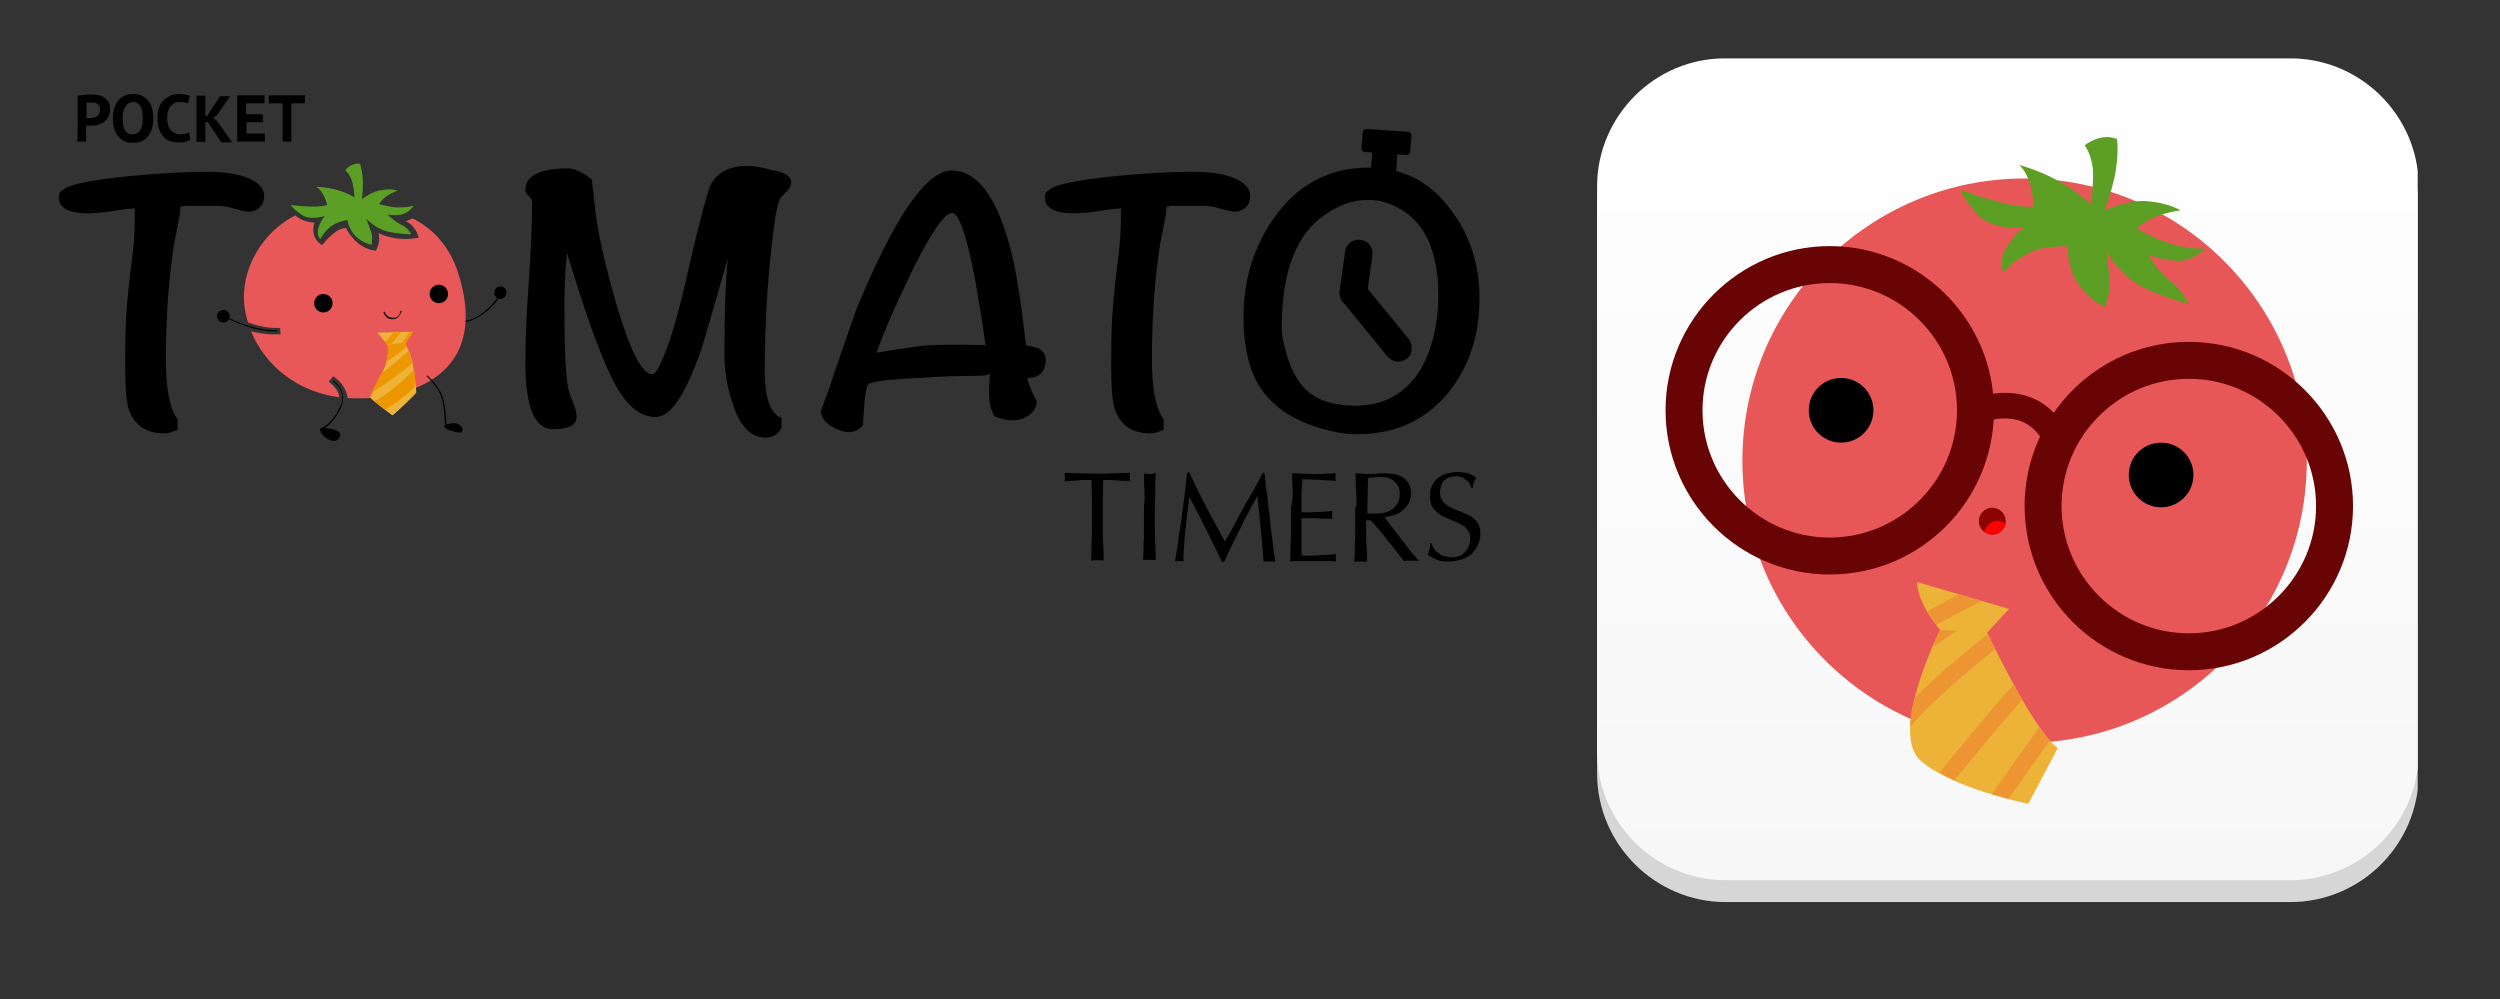 <?xml version="1.0" encoding="utf-8"?>
<!-- Generator: Adobe Illustrator 18.0.0, SVG Export Plug-In . SVG Version: 6.00 Build 0)  -->
<!DOCTYPE svg PUBLIC "-//W3C//DTD SVG 1.1//EN" "http://www.w3.org/Graphics/SVG/1.1/DTD/svg11.dtd">
<svg version="1.1" id="Layer_1" xmlns="http://www.w3.org/2000/svg" xmlns:xlink="http://www.w3.org/1999/xlink" x="0px" y="0px"
	 viewBox="0 312 595.3 238" enable-background="new 0 312 595.3 238" xml:space="preserve">
<rect x="0" y="312" width="595.3" height="238" fill="#333333" stroke="none"/>
<g>
	<g>
		<g>
			<g>
				<g>
					<g>
						<path d="M62.9,358.7c0,1-0.3,2-1,2.6c-0.7,0.7-1.6,1.1-2.6,1.1c-0.6,0-1.7-0.2-3.4-0.7c-1.6-0.5-3-0.7-4.1-0.7
							c-2.9,0-5.3,0-7,0c-1,0-1.5,0.1-1.7,0.2s-0.2,0.7-0.3,1.8c-0.2,1.5-0.7,3.8-1.3,6.8c-1.3,8.2-2,17.4-2,27.7
							c0,7,0.9,11.8,2.8,14.4v2.4c-1.3,0.6-2.3,0.9-3.1,0.9c-4.3,0-7.1-1.8-8.5-5.6c-0.6-1.8-0.9-5.3-0.9-10.5
							c0-6,0.1-10.6,0.4-13.9c0.1-1.5,0.4-4.9,1.1-10.5c0.6-4.3,0.8-7.7,0.8-10.5v-2.6c-1,0.1-2.8,0.2-5.5,0.7
							c-2.3,0.3-4,0.5-5.5,0.5c-4.7,0-7.1-1.3-7.1-3.7c0-1,0.3-1.6,1-1.8c1-1.3,6.3-2.4,16-3.4c7.5-0.7,13.5-1,18.2-1
							c3.2,0,6.1,0.3,8.5,1C61.2,355,62.9,356.6,62.9,358.7z"/>
						<path d="M188.4,355.3c0,0.8-0.3,1.5-0.9,2.1c-1,1-1.5,1.5-1.6,1.6c-0.4,0.6-0.8,2.2-1.3,4.7c-1.7,12.3-2.5,24.4-2.5,36.4
							c0,6.8,1.4,10.5,4,11.4v2.4c-0.8,1.5-2.1,2.3-3.8,2.3c-3.4,0-6.1-2.6-7.8-8c-1.3-3.8-2-7.7-2-11.8c0-9.1,0.2-16.7,0.8-22.8
							c-2.1,7.1-4,14.1-6.2,21.3c-3.8,11-7.4,16.4-11,16.4c-4,0-7.5-3.2-10.6-9.7c-2.9-5.9-6.3-15.6-10.5-29.4
							c-0.4,4-0.6,8.3-0.6,12.5c0,8.9,0.2,15.3,0.8,19.2c0.1,0.7,0.4,1.8,1.1,3.5c0.7,1.6,1,2.9,1,3.8c0,2-1.8,3-5.6,3
							c-4.4,0-6.6-5.3-6.6-15.8c0-4.3,0.2-10.7,0.8-19.1c0.6-8.5,0.8-14.8,0.8-19.1c0-0.5-0.2-1-0.8-1.5c-0.6-0.6-0.8-1-0.8-1.5
							c0-3.3,3.4-5.1,10.2-5.1c1.5,0,3.4,0.9,5.6,2.6c0.2,1.8,0.6,4.7,1,8.5c0.7,5.3,2.3,12.3,4.8,21c3.3,11.3,6.2,16.9,8.6,16.9
							c0.6,0,1.3-0.9,2.1-2.8c1.7-3.6,3.3-8.7,4.9-15.2c1.3-5.2,2.4-10.5,3.7-15.7c0.6-2.4,1.5-6,2.9-10.7c1.5-3.4,4.4-5.2,9-5.2
							c1.6,0,3.6,0.3,5.9,1C187,353,188.4,354.1,188.4,355.3z"/>
						<path d="M249,397.6c0,2.9-1.5,4.4-4.4,4.4c0.3,1.4,1,3.2,2.3,5.6c-0.1,1.3-0.7,2.4-1.8,3.2c-1.1,0.8-2.5,1.3-4,1.3
							c-1.3,0-2.6-0.3-4.3-1c-0.9-1.5-1.3-3.4-1.3-5.6c0-0.6,0-1.3,0.1-2.4c0.1-1,0.1-1.8,0.1-2.3c0,0.4-1.1,0.7-3.3,0.7
							c-3.8,0-8.3,0.1-13.5,0.5c-7.5,0.3-11.5,0.9-12.1,1.5c-0.7,0.7-1,3.9-1.3,9.7c-0.9,1.1-2.1,1.7-3.3,1.7
							c-1.5,0-2.9-0.6-4.4-1.5c-1.5-1-2.3-2.2-2.3-3.4c0-0.4,0.7-2.1,1.8-5.1c1.4-4.3,3.6-10.7,6.6-19.2
							c9.1-22.1,16.7-33.1,22.7-33.1c5.9,0,10.5,5.9,13.7,17.5c1.5,5.2,2.8,13.2,4,24.1c1.8,0.3,2.9,0.7,3.3,0.9
							C248.4,395.7,249,396.5,249,397.6z M234.7,394.2c-3-21-5.7-31.5-8-31.5c-1.8,0-5.2,4.9-10,14.8c-3.4,7.1-6.1,13.2-8,18.5
							c2.2-0.4,5.4-0.9,9.7-1.5C222.2,394,227.6,394,234.7,394.2z"/>
						<path d="M297.7,358.7c0,1-0.3,2-1,2.6c-0.7,0.7-1.6,1.1-2.6,1.1c-0.6,0-1.7-0.2-3.4-0.7c-1.6-0.5-3-0.7-4.1-0.7
							c-2.9,0-5.3,0-7,0c-1,0-1.5,0.1-1.7,0.2c-0.1,0.1-0.2,0.7-0.3,1.8c-0.2,1.5-0.7,3.8-1.3,6.8c-1.3,8.2-2,17.4-2,27.7
							c0,7,0.9,11.8,2.8,14.4v2.4c-1.3,0.6-2.3,0.9-3.1,0.9c-4.3,0-7.1-1.8-8.5-5.6c-0.6-1.8-0.9-5.3-0.9-10.5
							c0-6,0.1-10.6,0.4-13.9c0.1-1.5,0.4-4.9,1.1-10.5c0.6-4.3,0.8-7.7,0.8-10.5v-2.6c-1,0.1-2.8,0.2-5.5,0.7
							c-2.3,0.3-4,0.5-5.5,0.5c-4.7,0-7.1-1.3-7.1-3.7c0-1,0.3-1.6,1-1.8c1-1.3,6.3-2.4,16-3.4c7.5-0.7,13.5-1,18.2-1
							c3.2,0,6.1,0.3,8.5,1C295.9,355,297.7,356.6,297.7,358.7z"/>
						<path d="M352.3,383.1c0,8.7-2.4,16-7.2,22.1c-5.4,6.8-12.7,10.2-22.1,10.2c-2.6,0-5.4-0.5-8.5-1.4c-6.8-2-11.6-5.3-14.6-10
							c-2.5-4-3.8-9.6-3.8-16.4c0-8.9,2.4-16.8,7.2-23.6c5.5-7.9,13.1-12.1,22.6-12.1c8.3,0,14.9,3.5,19.9,10.5
							C350.2,368.4,352.3,375.3,352.3,383.1z M342.5,382.3c0-12.5-4.6-20-13.7-22.4c-1-0.2-2.1-0.3-3.2-0.3c-3.8,0-7.6,1.5-11.4,4.5
							c-6,4.8-9,13.5-9,26.1c0,1.1,0.2,2.8,0.8,4.8c1.1,4.6,2.9,7.9,5.2,10c2.6,2.4,6.5,3.6,11.6,3.6c6.9,0,12.1-3,15.7-9
							C341.1,394.8,342.5,389.1,342.5,382.3z"/>
					</g>
					<path d="M321.8,385L321.8,385c-1.8-0.2-3-1.8-2.8-3.7l1.3-9.4c0.2-1.8,1.8-3,3.7-2.8l0,0c1.8,0.2,3,1.8,2.8,3.7l-1.3,9.4
						C325.3,384,323.7,385.3,321.8,385z"/>
					<path d="M335,397.4L335,397.4c-1.4,1.1-3.4,0.9-4.6-0.5l-10.7-13.1c-1.1-1.4-0.9-3.4,0.5-4.6l0,0c1.4-1.1,3.4-0.9,4.6,0.5
						l10.7,13.1C336.5,394.3,336.4,396.4,335,397.4z"/>
					<g>
						<path d="M259.9,426.3c-0.5,0-1,0-1.6,0c-0.6,0-1.1,0-1.7,0.1c-0.6,0-1.1,0.1-1.6,0.1c-0.6,0.1-1,0.1-1.5,0.1
							c0.1-0.3,0.1-0.7,0.1-1c0-0.2-0.1-0.6-0.1-1c1.3,0,2.6,0.1,3.9,0.1s2.6,0.1,3.9,0.1s2.6,0,3.9-0.1c1.3,0,2.6-0.1,3.9-0.1
							c-0.1,0.4-0.1,0.7-0.1,1c0,0.2,0.1,0.6,0.1,1c-0.4-0.1-0.9-0.1-1.5-0.1c-0.6,0-1-0.1-1.6-0.1c-0.6,0-1.1-0.1-1.7-0.1
							s-1.1,0-1.6,0c-0.1,2.1-0.1,4.1-0.1,6.3v5.2c0,1.3,0,2.6,0.1,3.9c0.1,1.3,0.1,2.5,0.1,3.8c-0.5-0.1-1-0.1-1.5-0.1
							s-1,0-1.5,0.1c0.1-1.3,0.1-2.5,0.1-3.8c0.1-1.3,0.1-2.6,0.1-3.9v-5.2C260,430.5,260,428.4,259.9,426.3z"/>
						<path d="M272.5,428.6c-0.1-1.3-0.1-2.6-0.1-3.9c0.2,0,0.5,0.1,0.7,0.1c0.2,0,0.5,0.1,0.7,0.1c0.2,0,0.5,0,0.7-0.1
							c0.2,0,0.5-0.1,0.7-0.1c-0.1,1.3-0.1,2.6-0.1,3.9s-0.1,2.6-0.1,3.9v5.2c0,1.3,0,2.6,0.1,3.9c0.1,1.3,0.1,2.5,0.1,3.8
							c-0.5-0.1-1-0.1-1.5-0.1s-1,0-1.5,0.1c0.1-1.3,0.1-2.5,0.1-3.8c0.1-1.3,0.1-2.6,0.1-3.9v-5.2
							C272.6,431.2,272.6,430,272.5,428.6z"/>
						<path d="M287.2,432.7c1.4,2.6,2.9,5.4,4.5,8.3c0.1-0.4,0.5-0.9,0.9-1.6c0.4-0.7,0.8-1.5,1.3-2.4c0.5-0.9,1-2,1.6-3
							c0.6-1,1.1-2.2,1.8-3.2c0.6-1.1,1.3-2.2,1.8-3.2c0.6-1,1.1-2.1,1.6-3h0.4c0.2,2,0.4,3.8,0.7,5.6c0.1,1.8,0.4,3.6,0.6,5.3
							c0.1,1.7,0.4,3.5,0.6,5.2s0.4,3.4,0.7,5.1c-0.2-0.1-0.5-0.1-0.7-0.1c-0.2,0-0.5,0-0.7,0s-0.5,0-0.7,0c-0.2,0-0.5,0-0.7,0.1
							c-0.2-2.6-0.4-5.3-0.7-7.8c-0.2-2.5-0.5-5.2-0.8-7.7h-0.1c-1.4,2.5-2.8,5.1-4,7.6c-1.3,2.5-2.6,5.2-3.8,7.9H291
							c-1.3-2.5-2.4-5.1-3.8-7.7c-1.3-2.5-2.6-5.2-4-7.8l0,0c-0.1,1.3-0.3,2.6-0.5,4c-0.1,1.5-0.3,2.9-0.5,4.3
							c-0.1,1.4-0.2,2.8-0.3,4c-0.1,1.3-0.1,2.3-0.1,3.1c-0.3-0.1-0.7-0.1-1-0.1s-0.7,0-1,0.1c0.2-1.6,0.6-3.3,0.8-5.2
							c0.2-1.8,0.6-3.7,0.8-5.4c0.2-1.8,0.5-3.7,0.7-5.4c0.2-1.8,0.4-3.5,0.6-5.2h0.5C284.4,427.2,285.8,430,287.2,432.7z"/>
						<path d="M307.8,428.6c-0.1-1.3-0.1-2.6-0.1-3.9c0.9,0,1.8,0.1,2.6,0.1c0.9,0,1.8,0.1,2.6,0.1s1.8,0,2.6-0.1
							c0.9,0,1.8-0.1,2.6-0.1c-0.1,0.3-0.1,0.6-0.1,0.9s0,0.6,0.1,0.9c-0.7,0-1.3-0.1-1.8-0.1s-1.1-0.1-1.7-0.1
							c-0.6-0.1-1.3-0.1-2-0.1c-0.7,0-1.5-0.1-2.5-0.1c0,0.7-0.1,1.3-0.1,1.8s-0.1,1.3-0.1,2.1s0,1.5,0,2.3c0,0.7,0,1.3,0,1.7
							c0.9,0,1.7,0,2.4,0c0.7,0,1.4-0.1,2-0.1c0.6,0,1.1-0.1,1.6-0.1s1-0.1,1.4-0.1c-0.1,0.3-0.1,0.7-0.1,1c0,0.3,0,0.6,0.1,0.9
							c-0.5-0.1-1.1-0.1-1.8-0.1c-0.7,0-1.4-0.1-2.1-0.1s-1.4,0-2,0c-0.6,0-1.1,0-1.5,0c0,0.1,0,0.4,0,0.6c0,0.2,0,0.5,0,0.8v1.1
							v1.8c0,1.1,0,2.1,0,2.9c0,0.7,0,1.3,0.1,1.7c0.7,0,1.4,0,2.1,0c0.7,0,1.5,0,2.3-0.1c0.7,0,1.5-0.1,2.1-0.1
							c0.7-0.1,1.3-0.1,1.7-0.2c0,0.1-0.1,0.3-0.1,0.5c0,0.1,0,0.3,0,0.5c0,0.3,0,0.6,0.1,0.8c-0.9-0.1-1.8-0.1-2.6-0.1
							c-0.9,0-1.8,0-2.8,0c-1,0-1.8,0-2.8,0c-1,0-1.8,0-2.8,0.1c0.1-1.3,0.1-2.6,0.1-3.8c0.1-1.3,0.1-2.6,0.1-3.9v-5.2
							C307.9,431.2,307.8,429.9,307.8,428.6z"/>
						<path d="M323,432.5c0-1.3,0-2.6-0.1-3.9c-0.1-1.3-0.1-2.6-0.1-3.9c0.6,0,1.1,0.1,1.7,0.1s1.1,0.1,1.7,0.1s1.1,0,1.7-0.1
							c0.6-0.1,1.1-0.1,1.7-0.1c0.8,0,1.6,0.1,2.4,0.2c0.7,0.1,1.5,0.4,2.1,0.8c0.6,0.4,1,0.9,1.4,1.5c0.3,0.6,0.5,1.4,0.5,2.3
							c0,1-0.2,1.8-0.7,2.5c-0.4,0.7-1,1.3-1.5,1.7c-0.7,0.5-1.3,0.8-2.1,1c-0.7,0.2-1.4,0.4-2,0.5c0.2,0.3,0.6,0.7,1,1.3
							c0.4,0.6,0.9,1.1,1.4,1.8c0.5,0.7,1,1.3,1.6,2.1c0.6,0.7,1.1,1.4,1.6,2.1c0.5,0.7,1,1.3,1.5,1.8c0.5,0.6,0.8,1,1.1,1.3
							c-0.3-0.1-0.6-0.1-0.9-0.1s-0.6,0-0.9,0c-0.2,0-0.6,0-0.9,0c-0.3,0-0.6,0-0.9,0.1c-0.3-0.4-0.7-1-1.4-1.8
							c-0.7-0.8-1.3-1.8-2.1-2.6c-0.7-1-1.5-2-2.3-2.9c-0.8-1-1.5-1.8-2.1-2.4h-1.1v2.2c0,1.3,0,2.6,0.1,3.9
							c0.1,1.3,0.1,2.5,0.1,3.8c-0.5-0.1-1-0.1-1.5-0.1s-1,0-1.5,0.1c0.1-1.3,0.1-2.5,0.1-3.8c0.1-1.3,0.1-2.6,0.1-3.9v-5.4H323z
							 M325.5,434.2c0.2,0.1,0.6,0.1,0.9,0.1c0.3,0,0.7,0,1.1,0c0.7,0,1.3-0.1,2-0.2s1.3-0.4,1.8-0.7c0.6-0.3,1-0.8,1.4-1.4
							c0.4-0.6,0.6-1.4,0.6-2.3c0-0.8-0.1-1.5-0.4-2c-0.3-0.5-0.7-0.9-1.1-1.3c-0.5-0.3-1-0.5-1.5-0.7c-0.6-0.1-1-0.1-1.6-0.1
							c-0.7,0-1.3,0-1.8,0.1c-0.5,0-0.9,0.1-1.1,0.1c-0.1,1.1-0.1,2.2-0.1,3.2c0,1-0.1,2.2-0.1,3.2v1.8h0V434.2z"/>
						<path d="M341.5,442.7c0.2,0.4,0.6,0.7,1,1c0.4,0.3,0.8,0.6,1.4,0.7c0.5,0.1,1.1,0.3,1.8,0.3c0.7,0,1.3-0.1,1.8-0.3
							c0.6-0.2,1-0.6,1.4-1c0.4-0.4,0.7-0.9,0.9-1.4c0.1-0.6,0.3-1.1,0.3-1.7c0-0.9-0.2-1.6-0.7-2.2c-0.5-0.6-1-1-1.8-1.4
							c-0.7-0.3-1.5-0.7-2.3-1c-0.8-0.3-1.5-0.7-2.3-1.1c-0.7-0.5-1.3-1-1.8-1.7c-0.5-0.7-0.7-1.6-0.7-2.9c0-0.8,0.1-1.6,0.5-2.3
							c0.3-0.7,0.7-1.3,1.3-1.8c0.6-0.5,1.3-0.9,2.1-1.1c0.8-0.2,1.7-0.4,2.6-0.4c1,0,1.8,0.1,2.5,0.3c0.7,0.2,1.4,0.6,2,1
							c-0.1,0.3-0.3,0.7-0.5,1s-0.2,0.9-0.3,1.5h-0.3c-0.1-0.2-0.2-0.6-0.4-0.9c-0.1-0.3-0.4-0.7-0.7-0.9c-0.3-0.2-0.7-0.5-1-0.7
							c-0.4-0.1-0.9-0.3-1.5-0.3s-1,0.1-1.5,0.2s-0.9,0.4-1.3,0.7c-0.3,0.3-0.7,0.7-0.8,1.3c-0.1,0.5-0.3,1-0.3,1.5
							c0,1,0.2,1.7,0.7,2.3c0.5,0.6,1,1,1.8,1.4c0.7,0.4,1.5,0.7,2.3,1c0.8,0.3,1.5,0.7,2.3,1c0.7,0.4,1.3,1,1.8,1.6
							c0.5,0.7,0.7,1.5,0.7,2.6c0,0.9-0.1,1.8-0.5,2.6c-0.3,0.8-0.8,1.5-1.5,2.2c-0.7,0.7-1.4,1-2.4,1.4c-0.9,0.3-2,0.5-3.1,0.5
							c-1.3,0-2.3-0.1-3-0.5c-0.8-0.3-1.5-0.7-2-1.1c0.1-0.5,0.3-0.9,0.4-1.3c0.1-0.4,0.1-0.8,0.1-1.5h0.3
							C341,441.9,341.2,442.3,341.5,442.7z"/>
					</g>
					<g>
						<path d="M119.2,380.2c-0.8,0-1.5,0.7-1.5,1.5c0,0.6,0.3,1,0.7,1.3c-1.3,1.6-4.3,5.2-8.2,5.5v0.3c2.6-0.2,5.1-2.1,6.5-3.4
							c0.9-0.8,1.5-1.7,2-2.3c0.1,0,0.2,0.1,0.4,0.1c0.8,0,1.5-0.7,1.5-1.5C120.7,380.9,120,380.2,119.2,380.2z"/>
						<path fill="#E85858" d="M109.2,377.3c-2.2-7.1-6.6-11.1-10.9-13.3c-0.9,0.4-1.7,0.7-1.7,0.7c2.5,1,3.1,3.9,3.1,3.9
							c-5.6,1.1-9.6-1.1-9.6-1.1c0.7,2.1-0.6,4.2-0.6,4.2c-4.9-0.5-7.1-5.4-7.1-5.4c-2.6-0.1-5.7,4.1-5.7,4.1
							c-3.2-2.1-1.8-5.4-1.8-5.4c-2.5-0.1-3.9-1.1-4.6-1.7c-9.1,4.7-13.7,14.8-11.8,23.3c0.1,0.7,0.3,1.5,0.6,2.2
							c1.4,0.5,4.1,1.4,7.6,1.3l0.1,1.5c0,0-3.2,0.3-7-0.7c3.2,8,10.9,14.4,21,15.7c-0.1-1-0.7-2.3-2.5-3.7l1-1.3
							c0,0,2.9,1.5,3.5,5.2c2.4,0.1,5.2,0.1,7.8-0.2C107.4,404,114.4,394.1,109.2,377.3z"/>
						<circle cx="104.5" cy="382" r="2.2"/>
						<circle cx="77" cy="384.2" r="2.2"/>
						<path fill="#5C9F25" d="M95.5,365.5c-1.5-0.7-3.2-2.4-3.2-2.4s1.4,0.3,3.2,0c1.8-0.3,3-2.1,3-2.1s-1.5,0.4-3.6,0.4
							s-4.6-0.8-4.6-0.8c1-2.1,4.4-3.2,4.4-3.2s-1.5-0.6-4-0.1c-1.8,0.2-3.6,1.5-4.5,2.1c0.1-0.9,0.2-2.2,0.2-3.8
							c0-2.9-0.7-4.6-0.7-4.6c-2.1-0.3-3.5,1.5-3.5,1.5s0.9,0.7,1.5,2.3c0.4,1,0.7,2.9,0.7,4.2c-4.3-2.6-9.1-2.5-9.1-2.5
							c1.8,0.9,2.6,4.3,2.6,4.3c-2.5,0.9-8.6,0-8.6,0s0.1,0.6,2.3,2.2c2.2,1.7,5.8,0.4,5.8,0.4s-0.8,0.7-1.5,2.6
							c-0.7,2.1,0.4,3,0.4,2.9c0-0.1,0.9-1.7,2.4-2.9c1.6-1.3,4-1.6,4-1.6c1,5.1,5.8,5.9,5.8,5.9s0.1-1,0.1-2.1
							c-0.1-1-1.4-4.1-1.4-4.1s2.2,2.2,4.6,2.9s6.1,0.8,6.1,0.8S97.1,366.1,95.5,365.5z"/>
						<path d="M66,390.9v-0.3c-4.4,0.2-9.2-1.7-11.4-2.9c0-0.1,0.1-0.2,0.1-0.4c0-0.8-0.7-1.5-1.5-1.5c-0.8,0-1.5,0.7-1.5,1.5
							c0,0.9,0.7,1.5,1.5,1.5c0.6,0,1-0.3,1.3-0.8c2.1,1,6.5,2.9,10.7,2.9C65.5,390.9,65.8,390.9,66,390.9z"/>
						<path d="M81.2,409.1c1.8-4.2-1.8-6.5-1.8-6.5l-0.1,0.3c0,0,0.9,0.5,1.5,1.5c0.9,1.4,1,2.9,0.1,4.6c-1.5,3.3-3.6,4.6-4.2,4.9
							c-0.1,0-0.3,0-0.4,0.1c-0.3,0.1,0,1.4,1.5,2.4c1.5,1,2.9,0.7,3.2-0.7s-3-1.7-3-1.7s-0.2,0-0.6-0.1
							C78.3,413.3,79.9,411.9,81.2,409.1z"/>
						<path d="M109.1,413c-1-0.5-2.1-0.1-2.8,0.1c-0.1-1.3-0.2-4.2-0.8-6.3c-0.7-2.6-3.6-5.3-3.7-5.4l-0.2,0.2c0,0,2.9,2.6,3.6,5.3
							c0.6,2.1,0.7,5.3,0.8,6.3c-0.1,0.1-0.1,0.1-0.1,0.1c-0.8,0.8,2.9,1.8,3.8,1.7C110.2,414.9,110.6,413.8,109.1,413z"/>
						<g>
							<path d="M93.5,388C93.3,388,93.3,388,93.5,388c-1,0-1.6-0.5-1.8-0.9c-0.3-0.4-0.4-0.8-0.4-0.8l0.3-0.1c0,0.1,0.3,1.4,2,1.5
								c0.7,0,1.1-0.2,1.5-0.8c0.2-0.4,0.3-0.9,0.3-0.9l0.3,0.1C95.5,386.1,95.2,388,93.5,388z"/>
						</g>
						<g>
							<path fill="#EEB43A" d="M89.9,391.2l8.3-0.2c0,0-2.2,3.5-2.3,3.5s-3,0.4-3,0.4L89.9,391.2z"/>
							<path fill="#ED9700" d="M97.6,391l-2.6,3.6c0.6-0.1,1-0.1,1.1-0.1s2.3-3.5,2.3-3.5S97.6,391,97.6,391z"/>
							<polygon fill="#ED9700" points="91.7,393.4 92.7,394.6 95.5,391.1 93.7,391.2 							"/>
							<path fill="#EEB43A" d="M92.3,394.1c0,0,3.5-0.5,3.9-0.5c0.4,0,1.4,2.3,1.9,4.3c0.5,2,1.1,7.1,1,7.6
								c-0.1,0.4-5.4,5.3-5.6,5.4c-0.2,0-5.4-4-5.4-4.3c0-0.2,2.9-5.5,3.8-7.9C92.7,396.2,92.3,394.1,92.3,394.1z"/>
							<path fill="#ED9700" d="M96.9,394.5c-0.3-0.6-0.5-0.9-0.7-0.9c-0.4,0-3.9,0.5-3.9,0.5s0.3,1.9-0.4,4.2
								C93.2,397.4,95.5,395.7,96.9,394.5z"/>
							<path fill="#ED9700" d="M90.7,401c-0.7,1.6-1.7,3.5-2.3,4.6c2.5-1.6,7.9-5.3,9.7-7.1c-0.1-0.2-0.1-0.4-0.1-0.6
								c-0.2-0.7-0.5-1.6-0.7-2.4C96,396.8,93.1,399.3,90.7,401z"/>
							<path fill="#ED9700" d="M91.7,409.6c1.5-1,5.5-3.5,7.3-5.9c-0.1-1.1-0.3-2.4-0.4-3.6c-2,1.9-6.6,6.2-9.5,7.4
								C89.7,408,90.8,408.8,91.7,409.6z"/>
						</g>
					</g>
				</g>
			</g>
			<path d="M334.9,348.9l-9.9-0.7c-0.5,0-0.8-0.5-0.8-0.9l0.3-3.8c0-0.5,0.5-0.8,0.9-0.8l9.9,0.7c0.5,0,0.8,0.5,0.8,0.9l-0.3,3.8
				C335.7,348.6,335.4,348.9,334.9,348.9z"/>
			<path d="M331.6,355.3l-4.6-0.3c-0.4,0-0.7-0.3-0.7-0.7l0.6-7.7c0-0.4,0.3-0.7,0.7-0.7l4.6,0.3c0.4,0,0.7,0.3,0.7,0.7l-0.6,7.7
				C332.4,354.9,332.1,355.3,331.6,355.3z"/>
			<g>
				<path d="M18.5,334.8c0.4-0.1,1-0.1,1.5-0.2c0.5-0.1,1-0.1,1.6-0.1c0.5,0,1.1,0.1,1.6,0.1c0.6,0.1,1,0.3,1.5,0.5
					c0.4,0.3,0.8,0.7,1.1,1.1c0.3,0.5,0.4,1.1,0.4,1.8c0,0.7-0.1,1.3-0.4,1.8c-0.2,0.5-0.6,0.9-1,1.2c-0.4,0.3-0.9,0.5-1.4,0.7
					s-1,0.2-1.6,0.2c-0.1,0-0.1,0-0.2,0c-0.1,0-0.2,0-0.4,0s-0.2,0-0.4,0c-0.1,0-0.2,0-0.3,0v3.8h-2.1
					C18.5,345.8,18.5,334.8,18.5,334.8z M21.6,336.4c-0.2,0-0.4,0-0.6,0c-0.2,0-0.4,0-0.4,0.1v3.6c0.1,0,0.1,0,0.2,0
					c0.1,0,0.1,0,0.3,0c0.1,0,0.2,0,0.3,0c0.1,0,0.1,0,0.2,0c0.3,0,0.6,0,0.8-0.1c0.3-0.1,0.5-0.1,0.7-0.3s0.4-0.4,0.5-0.6
					c0.1-0.2,0.2-0.6,0.2-1c0-0.4-0.1-0.7-0.2-0.9c-0.1-0.2-0.3-0.4-0.5-0.5c-0.2-0.1-0.4-0.2-0.7-0.3
					C22.2,336.4,21.9,336.4,21.6,336.4z"/>
				<path d="M26.9,340.2c0-1.8,0.4-3.2,1.3-4.3c0.8-1,2-1.5,3.5-1.5c0.8,0,1.5,0.1,2.1,0.4s1.1,0.7,1.5,1.2c0.4,0.5,0.7,1.1,0.9,1.8
					c0.2,0.7,0.3,1.5,0.3,2.4c0,1.8-0.4,3.2-1.3,4.3s-2,1.5-3.5,1.5c-0.8,0-1.5-0.1-2.1-0.4c-0.6-0.3-1.1-0.7-1.5-1.2
					c-0.4-0.5-0.7-1.1-0.9-1.8C27,341.9,26.9,341.1,26.9,340.2z M29.2,340.2c0,0.6,0.1,1.1,0.1,1.5c0.1,0.4,0.2,0.9,0.4,1.2
					c0.2,0.4,0.4,0.6,0.7,0.8c0.3,0.2,0.7,0.3,1.1,0.3c0.7,0,1.4-0.3,1.8-0.9c0.4-0.6,0.7-1.5,0.7-2.9c0-0.5-0.1-1-0.1-1.5
					c-0.1-0.4-0.2-0.9-0.4-1.3c-0.2-0.4-0.4-0.6-0.7-0.8c-0.3-0.2-0.7-0.3-1.1-0.3c-0.7,0-1.4,0.3-1.8,1
					C29.4,338,29.2,338.9,29.2,340.2z"/>
				<path d="M45.3,345.3c-0.4,0.2-0.7,0.4-1.3,0.5c-0.5,0.1-1,0.1-1.6,0.1c-0.7,0-1.3-0.1-1.9-0.3s-1.1-0.5-1.5-1
					c-0.4-0.4-0.8-1-1.1-1.8c-0.3-0.7-0.4-1.6-0.4-2.6c0-1.1,0.1-2,0.4-2.7c0.3-0.7,0.7-1.3,1.2-1.8c0.5-0.4,1-0.7,1.6-1
					c0.6-0.2,1.2-0.3,1.8-0.3c0.7,0,1.2,0.1,1.6,0.1c0.4,0.1,0.8,0.2,1.1,0.3l-0.4,1.8c-0.2-0.1-0.5-0.2-0.9-0.2
					c-0.4-0.1-0.7-0.1-1.2-0.1c-0.9,0-1.5,0.3-2.1,1c-0.5,0.6-0.8,1.6-0.8,2.9c0,0.6,0.1,1.1,0.2,1.5c0.1,0.4,0.3,0.9,0.6,1.2
					c0.3,0.4,0.6,0.6,1,0.8c0.4,0.2,0.8,0.3,1.3,0.3c0.4,0,0.9-0.1,1.2-0.1c0.3-0.1,0.6-0.2,0.9-0.4L45.3,345.3z"/>
				<path d="M49.5,341.1h-0.6v4.7h-2.1v-11h2.1v4.9l0.5-0.2l3-4.6h2.4l-3.2,4.6l-0.9,0.6l0.9,0.6l3.7,5.2h-2.6L49.5,341.1z"/>
				<path d="M56.4,334.7H63v1.9h-4.4v2.6h4v1.9h-3.9v2.7h4.4v1.9h-6.6V334.7z"/>
				<path d="M72.6,336.6h-3.2v9.1h-2.1v-9.1H64v-1.9h8.6C72.6,334.7,72.6,336.6,72.6,336.6z"/>
			</g>
		</g>
	</g>
</g>
<g>
	<g>
		<path fill="#D6D6D6" d="M380.3,361.6v134.6c0,16.8,13.8,30.6,30.6,30.6h134.5c15.5,0,28.4-11.7,30.3-26.7V357.9
			c-1.9-15-14.8-26.7-30.3-26.7H410.9C394.1,331.1,380.3,344.9,380.3,361.6z"/>
	</g>
	<g>
		
			<linearGradient id="SVGID_1_" gradientUnits="userSpaceOnUse" x1="478.075" y1="320.317" x2="478.075" y2="515.985" gradientTransform="matrix(1 0 0 -1 0 841.871)">
			<stop  offset="0" style="stop-color:#F7F7F7"/>
			<stop  offset="1" style="stop-color:#FFFFFF"/>
		</linearGradient>
		<path fill="url(#SVGID_1_)" d="M380.3,356.4V491c0,16.8,13.8,30.6,30.6,30.6h134.5c15.5,0,28.4-11.7,30.3-26.7V352.6
			c-1.9-15-14.8-26.7-30.3-26.7H410.9C394.1,325.8,380.3,339.6,380.3,356.4z"/>
	</g>
</g>
<g>
	<circle fill="#E85757" cx="482.1" cy="421.7" r="67.2"/>
	<path fill="#5C9F24" d="M516.8,378.9c-2.7-1.9-5.3-6.3-5.3-6.3s2.7,1.2,6.6,1.5c3.9,0.3,7.1-2.9,7.1-2.9s-3.4,0.2-7.4-0.9
		c-4-1-8.9-3.8-8.9-3.8c3.1-3.6,10.3-4.4,10.3-4.4s-2.7-1.8-8-2.2c-3.7-0.3-7.8,1.2-10,2.2c0.6-1.8,1.5-4.3,2.2-7.4
		c1.3-5.8,0.7-9.6,0.7-9.6c-3.9-1.6-7.7,1.5-7.7,1.5s1.4,1.7,1.9,5.2c0.3,2.2-0.1,6.2-0.4,8.9c-7.4-7.1-17.1-9.4-17.1-9.4
		c3.2,2.7,3.5,9.9,3.5,9.9c-5.5,0.6-17.4-4-17.4-4s-0.1,1.1,3.6,5.5c3.7,4.4,11.5,3.5,11.5,3.5s-1.9,1-4.2,4.7
		c-2.2,3.7-0.6,6.3-0.6,6s2.5-3.1,6.3-4.8c3.8-1.8,8.9-1.4,8.9-1.4c-0.2,10.6,8.8,14.4,8.8,14.4s0.8-2.1,1.1-4.1
		c0.4-2.1-0.8-9-0.8-9s3.5,5.5,7.9,7.9c4.4,2.5,11.8,4.5,11.8,4.5S519.5,380.9,516.8,378.9z"/>
	<g>
		<circle cx="514.6" cy="425.1" r="7.7"/>
		<circle cx="438.4" cy="409.7" r="7.7"/>
		<g>
			<path fill="#680404" d="M521.2,471.6c-21.6,0-39.1-17.6-39.1-39.1c0-21.6,17.6-39.1,39.1-39.1c21.6,0,39.1,17.6,39.1,39.1
				C560.3,454,542.8,471.6,521.2,471.6z M521.2,402.2c-16.7,0-30.3,13.6-30.3,30.3s13.6,30.3,30.3,30.3c16.7,0,30.3-13.6,30.3-30.3
				S537.9,402.2,521.2,402.2z"/>
		</g>
		<g>
			<path fill="#680404" d="M435.7,448.8c-21.6,0-39.1-17.6-39.1-39.1c0-21.6,17.6-39.1,39.1-39.1s39.1,17.6,39.1,39.1
				C474.8,431.3,457.3,448.8,435.7,448.8z M435.7,379.4c-16.7,0-30.3,13.6-30.3,30.3S419,440,435.7,440s30.3-13.6,30.3-30.3
				S452.4,379.4,435.7,379.4z"/>
		</g>
		<g>
			<path fill="#680404" d="M487,418.1c-4.4-9.6-14.1-5.7-14.5-5.6l-2.3-5.6c5.3-2.2,16.9-3.2,22.3,8.6L487,418.1z"/>
		</g>
		<circle fill="#890303" cx="474.4" cy="436.1" r="3.2"/>
		<path fill="#FF0000" d="M472.5,438.6c0.5,0.4,1.2,0.7,2,0.7c1.5,0,2.8-1.1,3.1-2.6c-0.5-0.4-1.2-0.7-2-0.7
			C474.1,436.1,472.8,437.2,472.5,438.6z"/>
	</g>
	<g>
		<path fill="#EDB339" d="M473.2,462.7c0,0,11.3,23.8,16.8,27.4l-7,13.3c0,0-17.8-3.5-25.6-10.2S462,462,462,462l8.2-2.2
			L473.2,462.7z"/>
		<path fill="#EC9532" d="M469,460.1l-7,1.8c0,0-0.9,1.7-2,4.3L469,460.1z"/>
		<g>
			<path fill="#EC9532" d="M481.5,478.6c-0.7-1.2-1.4-2.4-2-3.6c-6.2,6.9-13.4,15.7-17.7,21c1.1,0.6,2.3,1.2,3.6,1.8
				C471,490.9,476.8,484,481.5,478.6z"/>
			<path fill="#EC9532" d="M475.1,466.6c-0.9-1.7-1.5-3-1.8-3.6c-5.5,4.4-12.3,10-17.4,15.2c-0.6,2.4-1,4.7-1.1,6.9
				C459.2,479.8,467.7,472.5,475.1,466.6z"/>
		</g>
		<path fill="#EC9532" d="M474.3,501.1c1.4,0.4,2.8,0.8,4,1.1l9.8-13.9c-0.8-0.9-1.6-2-2.5-3.2L474.3,501.1z"/>
		<path fill="#EDB339" d="M456.5,450.6l21.9,6.4l-5.3,5.7L462,462C462,462,456.6,455.9,456.5,450.6z"/>
		<path fill="#EC9532" d="M461.1,460.8l10.7-5.7l-5.4-1.6l-7.6,4.1C459.7,458.9,460.5,460,461.1,460.8z"/>
	</g>
</g>
</svg>
